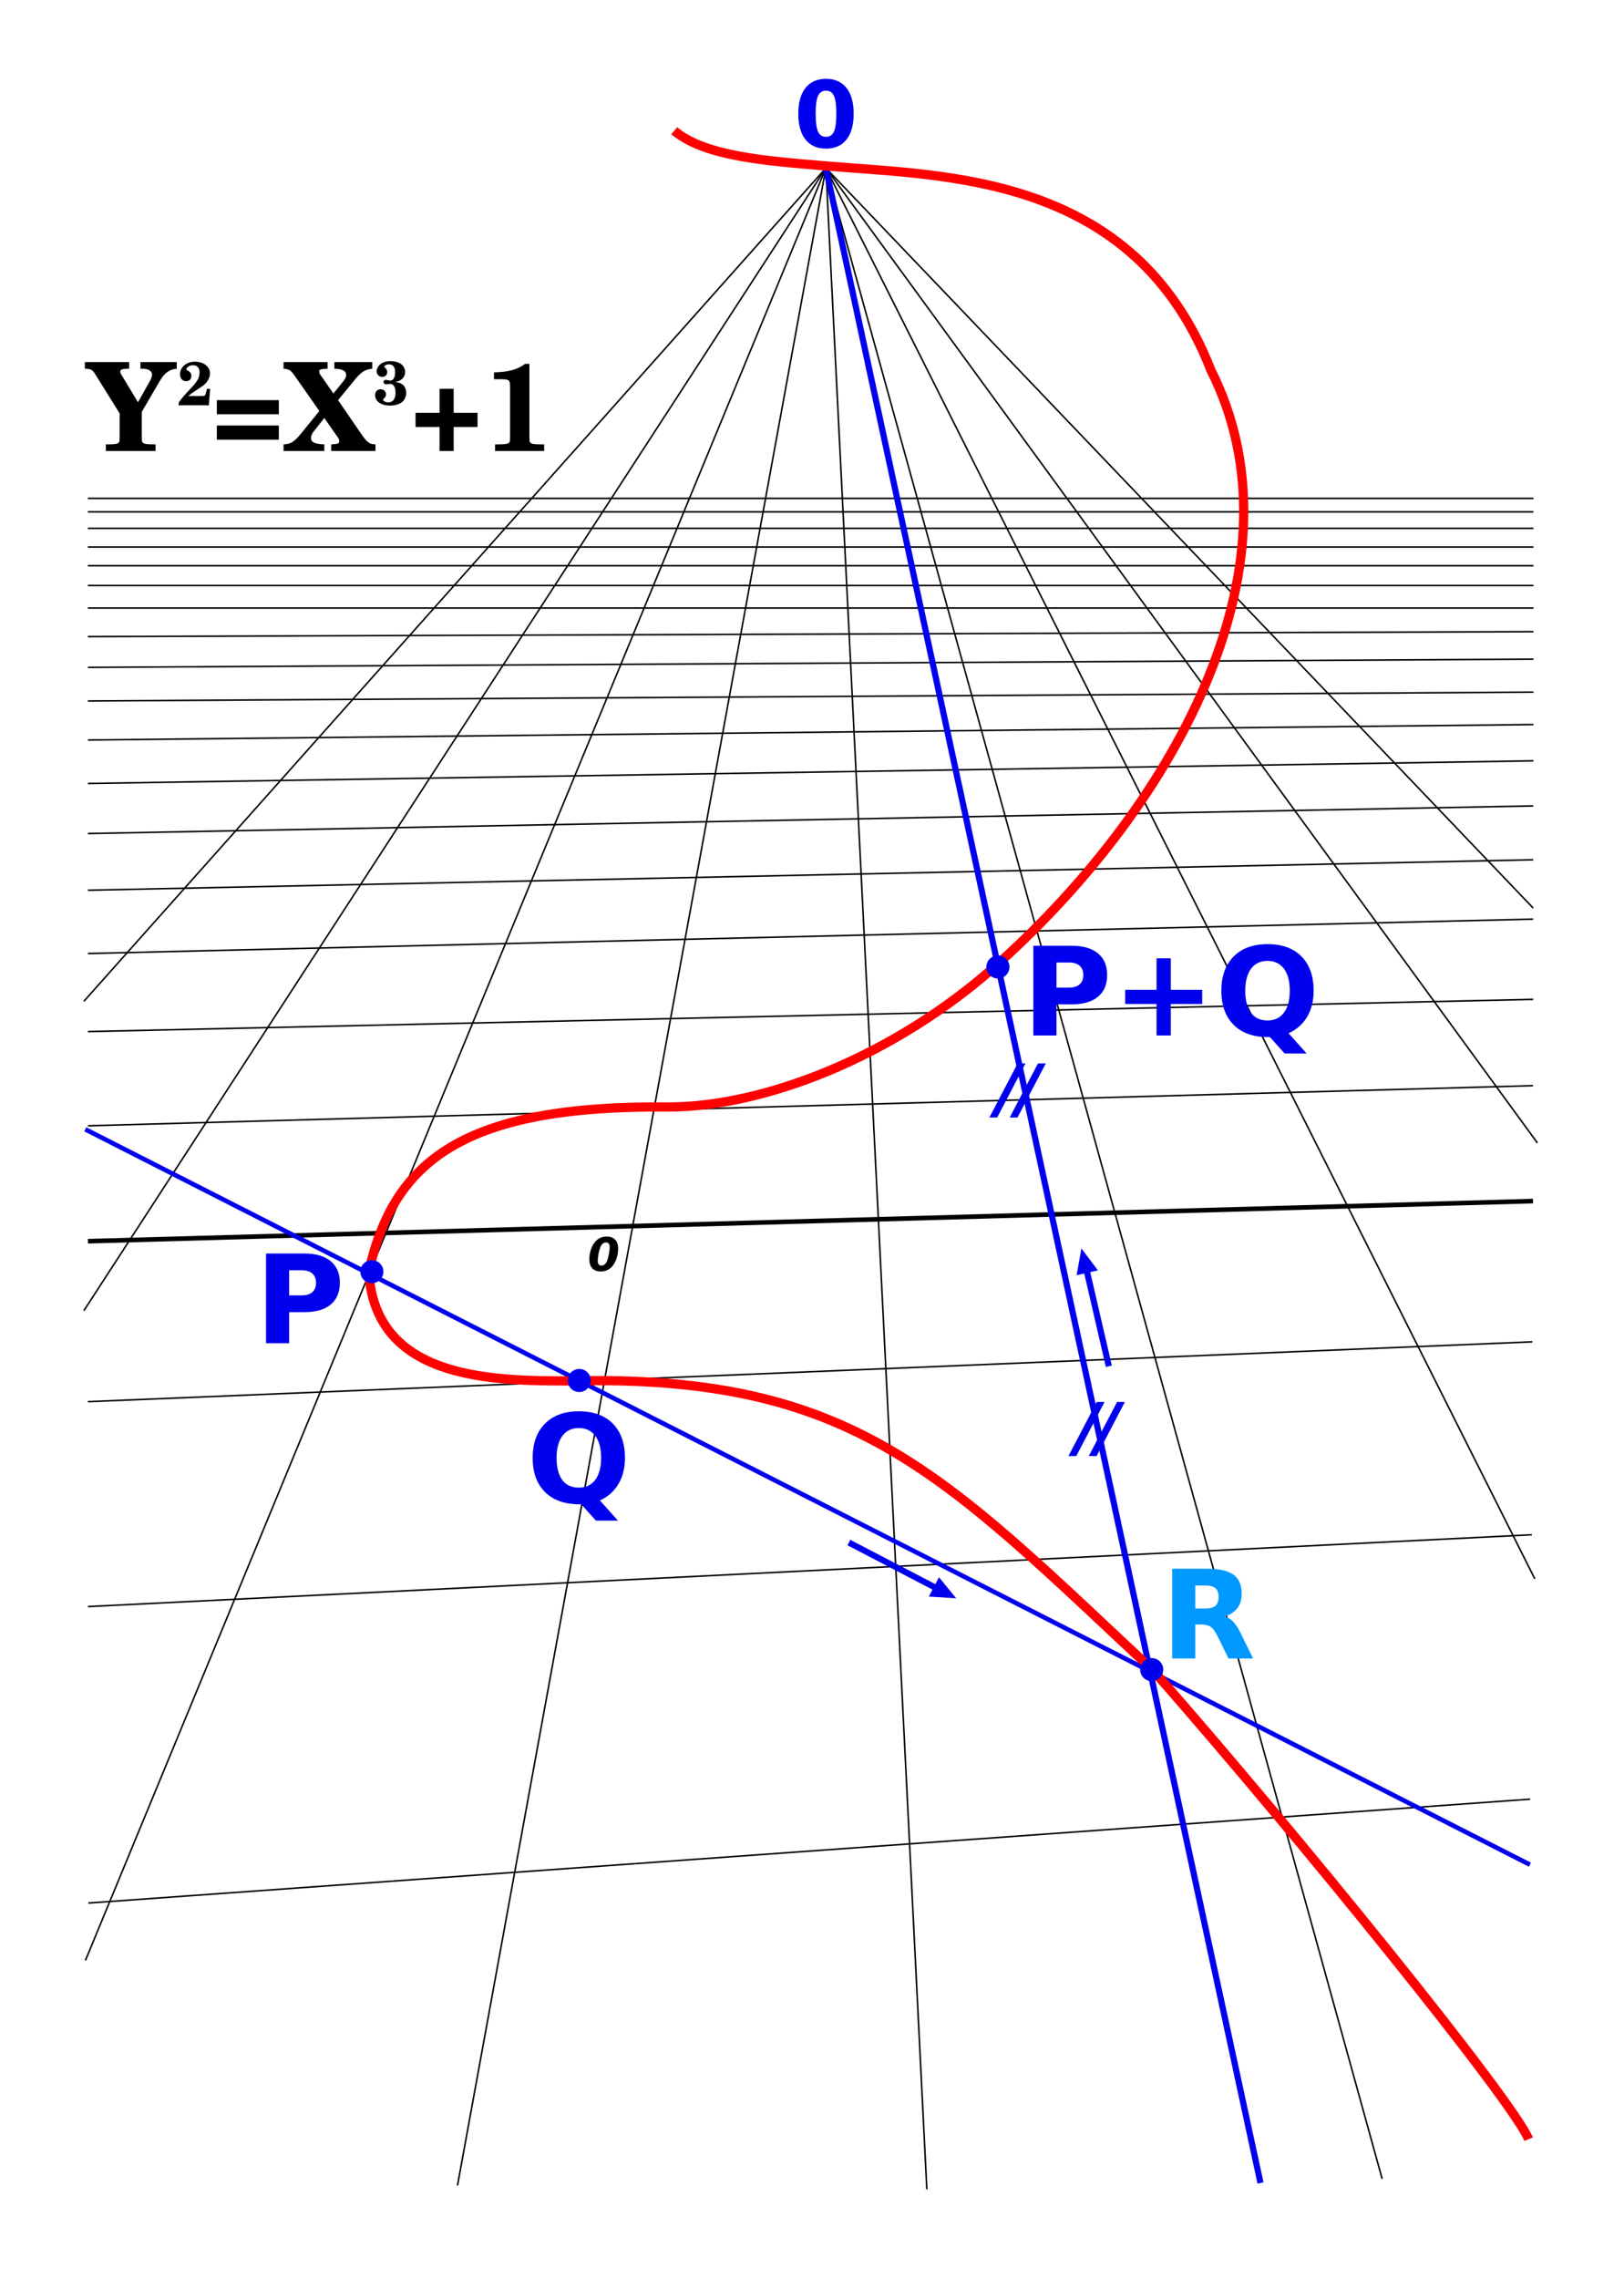 <?xml version="1.0" encoding="UTF-8" standalone="no"?>
<!-- Created with Inkscape (http://www.inkscape.org/) -->
<svg
   xmlns:svg="http://www.w3.org/2000/svg"
   xmlns="http://www.w3.org/2000/svg"
   version="1.0"
   width="1056"
   height="1481"
   id="svg2">
  <defs
     id="defs4" />
  <g
     transform="translate(-167.714,284.566)"
     id="layer1">
    <path
       d="M 57.143,323.857 L 997.143,323.857"
       transform="translate(167.714,-284.566)"
       id="path4040"
       style="fill:none;fill-rule:evenodd;stroke:#000000;stroke-width:1px;stroke-linecap:butt;stroke-linejoin:miter;stroke-opacity:1" />
    <path
       d="M 224.857,48.041 L 1164.857,48.041"
       id="path4042"
       style="fill:none;fill-rule:evenodd;stroke:#000000;stroke-width:1px;stroke-linecap:butt;stroke-linejoin:miter;stroke-opacity:1" />
    <path
       d="M 224.857,58.755 L 1164.857,58.755"
       id="path4044"
       style="fill:none;fill-rule:evenodd;stroke:#000000;stroke-width:1px;stroke-linecap:butt;stroke-linejoin:miter;stroke-opacity:1" />
    <path
       d="M 224.857,70.898 L 1164.857,70.898"
       id="path4046"
       style="fill:none;fill-rule:evenodd;stroke:#000000;stroke-width:1px;stroke-linecap:butt;stroke-linejoin:miter;stroke-opacity:1" />
    <path
       d="M 224.857,83.041 L 1164.857,83.041"
       id="path4048"
       style="fill:none;fill-rule:evenodd;stroke:#000000;stroke-width:1px;stroke-linecap:butt;stroke-linejoin:miter;stroke-opacity:1" />
    <path
       d="M 224.857,95.898 L 1164.857,95.898"
       id="path4050"
       style="fill:none;fill-rule:evenodd;stroke:#000000;stroke-width:1px;stroke-linecap:butt;stroke-linejoin:miter;stroke-opacity:1" />
    <path
       d="M 224.857,110.541 L 1164.857,110.541"
       id="path4052"
       style="fill:none;fill-rule:evenodd;stroke:#000000;stroke-width:1px;stroke-linecap:butt;stroke-linejoin:miter;stroke-opacity:1" />
    <path
       d="M 224.861,129.107 L 1164.855,125.9"
       id="path4054"
       style="fill:none;fill-rule:evenodd;stroke:#000000;stroke-width:1px;stroke-linecap:butt;stroke-linejoin:miter;stroke-opacity:1" />
    <path
       d="M 224.862,149.111 L 1164.847,143.758"
       id="path4056"
       style="fill:none;fill-rule:evenodd;stroke:#000000;stroke-width:1px;stroke-linecap:butt;stroke-linejoin:miter;stroke-opacity:1" />
    <path
       d="M 224.862,170.943 L 1164.844,165.187"
       id="path4058"
       style="fill:none;fill-rule:evenodd;stroke:#000000;stroke-width:1px;stroke-linecap:butt;stroke-linejoin:miter;stroke-opacity:1" />
    <path
       d="M 224.87,196.31 L 1164.816,186.26"
       id="path4060"
       style="fill:none;fill-rule:evenodd;stroke:#000000;stroke-width:1px;stroke-linecap:butt;stroke-linejoin:miter;stroke-opacity:1" />
    <path
       d="M 224.879,224.544 L 1164.764,209.834"
       id="path4062"
       style="fill:none;fill-rule:evenodd;stroke:#000000;stroke-width:1px;stroke-linecap:butt;stroke-linejoin:miter;stroke-opacity:1" />
    <path
       d="M 224.883,257.084 L 1164.711,239.122"
       id="path4064"
       style="fill:none;fill-rule:evenodd;stroke:#000000;stroke-width:1px;stroke-linecap:butt;stroke-linejoin:miter;stroke-opacity:1" />
    <path
       d="M 224.883,293.933 L 1164.675,274.123"
       id="path4066"
       style="fill:none;fill-rule:evenodd;stroke:#000000;stroke-width:1px;stroke-linecap:butt;stroke-linejoin:miter;stroke-opacity:1" />
    <path
       d="M 224.886,335.05 L 1164.62,312.696"
       id="path4068"
       style="fill:none;fill-rule:evenodd;stroke:#000000;stroke-width:1px;stroke-linecap:butt;stroke-linejoin:miter;stroke-opacity:1" />
    <path
       d="M 224.887,385.776 L 1164.654,364.838"
       id="path4070"
       style="fill:none;fill-rule:evenodd;stroke:#000000;stroke-width:1px;stroke-linecap:butt;stroke-linejoin:miter;stroke-opacity:1" />
    <path
       d="M 224.899,446.995 L 1164.537,420.913"
       id="path4072"
       style="fill:none;fill-rule:evenodd;stroke:#000000;stroke-width:1px;stroke-linecap:butt;stroke-linejoin:miter;stroke-opacity:1" />
    <path
       d="M 224.899,521.995 L 1164.537,495.913"
       id="path4074"
       style="fill:none;fill-rule:evenodd;stroke:#000000;stroke-width:3;stroke-linecap:butt;stroke-linejoin:miter;stroke-miterlimit:4;stroke-dasharray:none;stroke-opacity:1" />
    <path
       d="M 224.878,626.26 L 1164.074,587.383"
       id="path4076"
       style="fill:none;fill-rule:evenodd;stroke:#000000;stroke-width:1;stroke-linecap:butt;stroke-linejoin:miter;stroke-miterlimit:4;stroke-dasharray:none;stroke-opacity:1" />
    <path
       d="M 224.906,759.418 L 1163.747,712.746"
       id="path4078"
       style="fill:none;fill-rule:evenodd;stroke:#000000;stroke-width:1;stroke-linecap:butt;stroke-linejoin:miter;stroke-miterlimit:4;stroke-dasharray:none;stroke-opacity:1" />
    <path
       d="M 225.127,952.064 L 1162.699,884.554"
       id="path4080"
       style="fill:none;fill-rule:evenodd;stroke:#000000;stroke-width:1;stroke-linecap:butt;stroke-linejoin:miter;stroke-miterlimit:4;stroke-dasharray:none;stroke-opacity:1" />
    <path
       d="M 537.022,109.213 L 54.548,650.655"
       transform="translate(167.714,-284.566)"
       id="path4082"
       style="fill:none;fill-rule:evenodd;stroke:#000000;stroke-width:1px;stroke-linecap:butt;stroke-linejoin:miter;stroke-opacity:1" />
    <path
       d="M 537.022,109.213 L 54.548,851.675"
       transform="translate(167.714,-284.566)"
       id="path4088"
       style="fill:none;fill-rule:evenodd;stroke:#000000;stroke-width:1px;stroke-linecap:butt;stroke-linejoin:miter;stroke-opacity:1" />
    <path
       d="M 537.022,109.213 L 55.558,1273.919"
       transform="translate(167.714,-284.566)"
       id="path4090"
       style="fill:none;fill-rule:evenodd;stroke:#000000;stroke-width:1px;stroke-linecap:butt;stroke-linejoin:miter;stroke-opacity:1" />
    <path
       d="M 537.022,109.213 L 297.49,1420.138"
       transform="translate(167.714,-284.566)"
       id="path4092"
       style="fill:none;fill-rule:evenodd;stroke:#000000;stroke-width:1px;stroke-linecap:butt;stroke-linejoin:miter;stroke-opacity:1" />
    <path
       d="M 537.022,109.213 L 602.668,1422.638"
       transform="translate(167.714,-284.566)"
       id="path4098"
       style="fill:none;fill-rule:evenodd;stroke:#000000;stroke-width:1px;stroke-linecap:butt;stroke-linejoin:miter;stroke-opacity:1" />
    <path
       d="M 537.022,109.213 L 898.74,1415.853"
       transform="translate(167.714,-284.566)"
       id="path4100"
       style="fill:none;fill-rule:evenodd;stroke:#000000;stroke-width:1px;stroke-linecap:butt;stroke-linejoin:miter;stroke-opacity:1" />
    <path
       d="M 537.022,109.213 L 997.998,1025.941"
       transform="translate(167.714,-284.566)"
       id="path4102"
       style="fill:none;fill-rule:evenodd;stroke:#000000;stroke-width:1px;stroke-linecap:butt;stroke-linejoin:miter;stroke-opacity:1" />
    <path
       d="M 537.022,109.213 L 999.702,742.72"
       transform="translate(167.714,-284.566)"
       id="path4104"
       style="fill:none;fill-rule:evenodd;stroke:#000000;stroke-width:1px;stroke-linecap:butt;stroke-linejoin:miter;stroke-opacity:1" />
    <path
       d="M 537.022,109.213 L 996.924,590.06"
       transform="translate(167.714,-284.566)"
       id="path4106"
       style="fill:none;fill-rule:evenodd;stroke:#000000;stroke-width:1px;stroke-linecap:butt;stroke-linejoin:miter;stroke-opacity:1" />
    <path
       d="M 537.022,109.213 L 819.633,1418.531"
       transform="translate(167.714,-284.566)"
       id="path4108"
       style="fill:none;fill-rule:evenodd;stroke:#0000ee;stroke-width:4;stroke-linecap:butt;stroke-linejoin:miter;stroke-miterlimit:4;stroke-dasharray:none;stroke-opacity:1" />
    <path
       d="M 223.185,449.279 L 1162.518,927.123"
       id="path4110"
       style="fill:none;fill-rule:evenodd;stroke:#0000ee;stroke-width:3;stroke-linecap:butt;stroke-linejoin:miter;stroke-miterlimit:4;stroke-dasharray:none;stroke-opacity:1" />
    <path
       d="M 340.701,530.001 L 365.662,530.001 C 373.084,530.002 378.774,531.655 382.733,534.962 C 386.717,538.244 388.709,542.931 388.709,549.025 C 388.709,555.145 386.717,559.858 382.733,563.166 C 378.774,566.447 373.084,568.087 365.662,568.087 L 355.74,568.087 L 355.74,588.322 L 340.701,588.322 L 340.701,530.001 M 355.74,540.9 L 355.74,557.189 L 364.061,557.189 C 366.977,557.189 369.23,556.486 370.819,555.08 C 372.407,553.647 373.201,551.629 373.201,549.025 C 373.201,546.421 372.407,544.416 370.819,543.009 C 369.23,541.603 366.977,540.9 364.061,540.9 L 355.74,540.9"
       id="text4114"
       style="font-size:80px;font-style:normal;font-variant:normal;font-weight:bold;font-stretch:normal;text-align:center;text-anchor:middle;fill:#0000ee;fill-opacity:1;stroke:none;stroke-width:1px;stroke-linecap:butt;stroke-linejoin:miter;stroke-opacity:1;font-family:Sans;-inkscape-font-specification:Sans Bold" />
    <path
       d="M 545.685,692.948 L 544.513,692.948 C 534.903,692.948 527.429,690.292 522.091,684.979 C 516.752,679.667 514.083,672.271 514.083,662.792 C 514.083,653.339 516.739,645.93 522.052,640.565 C 527.39,635.201 534.734,632.518 544.083,632.518 C 553.536,632.518 560.893,635.175 566.153,640.487 C 571.44,645.8 574.083,653.234 574.083,662.792 C 574.083,669.354 572.677,675.005 569.864,679.745 C 567.078,684.484 563.054,688.052 557.794,690.448 L 569.552,703.573 L 555.216,703.573 L 545.685,692.948 M 544.083,643.417 C 539.5,643.417 535.945,645.109 533.419,648.495 C 530.893,651.88 529.63,656.646 529.63,662.792 C 529.63,669.042 530.867,673.833 533.341,677.167 C 535.815,680.474 539.396,682.128 544.083,682.128 C 548.692,682.128 552.26,680.435 554.786,677.049 C 557.312,673.664 558.575,668.912 558.575,662.792 C 558.575,656.646 557.312,651.88 554.786,648.495 C 552.26,645.109 548.692,643.417 544.083,643.417"
       id="text4118"
       style="font-size:80px;font-style:normal;font-variant:normal;font-weight:bold;font-stretch:normal;text-align:center;text-anchor:middle;fill:#0000ee;fill-opacity:1;stroke:none;stroke-width:1px;stroke-linecap:butt;stroke-linejoin:miter;stroke-opacity:1;font-family:Sans;-inkscape-font-specification:Sans Bold" />
    <path
       d="M 839.63,330.002 L 864.591,330.002 C 872.013,330.002 877.703,331.655 881.661,334.962 C 885.646,338.244 887.638,342.931 887.638,349.025 C 887.638,355.145 885.646,359.858 881.661,363.166 C 877.703,366.447 872.013,368.087 864.591,368.087 L 854.669,368.087 L 854.669,388.322 L 839.63,388.322 L 839.63,330.002 M 854.669,340.9 L 854.669,357.189 L 862.989,357.189 C 865.906,357.189 868.159,356.486 869.747,355.08 C 871.336,353.647 872.13,351.629 872.13,349.025 C 872.13,346.421 871.336,344.416 869.747,343.009 C 868.159,341.603 865.906,340.9 862.989,340.9 L 854.669,340.9 M 929.044,338.166 L 929.044,358.634 L 949.435,358.634 L 949.435,367.853 L 929.044,367.853 L 929.044,388.322 L 919.747,388.322 L 919.747,367.853 L 899.357,367.853 L 899.357,358.634 L 919.747,358.634 L 919.747,338.166 L 929.044,338.166 M 993.497,389.377 L 992.325,389.377 C 982.716,389.376 975.242,386.72 969.903,381.408 C 964.565,376.095 961.896,368.699 961.896,359.22 C 961.896,349.767 964.552,342.358 969.864,336.994 C 975.203,331.629 982.547,328.947 991.896,328.947 C 1001.349,328.947 1008.705,331.603 1013.966,336.916 C 1019.252,342.228 1021.895,349.663 1021.896,359.22 C 1021.895,365.783 1020.489,371.434 1017.677,376.173 C 1014.89,380.913 1010.867,384.481 1005.606,386.877 L 1017.364,400.002 L 1003.028,400.002 L 993.497,389.377 M 991.896,339.845 C 987.312,339.845 983.758,341.538 981.232,344.923 C 978.705,348.309 977.442,353.074 977.442,359.22 C 977.442,365.47 978.679,370.262 981.153,373.595 C 983.627,376.903 987.208,378.556 991.896,378.556 C 996.505,378.556 1000.073,376.863 1002.599,373.478 C 1005.125,370.093 1006.388,365.34 1006.388,359.22 C 1006.388,353.074 1005.125,348.309 1002.599,344.923 C 1000.073,341.538 996.505,339.845 991.896,339.845"
       id="text4122"
       style="font-size:80px;font-style:normal;font-variant:normal;font-weight:bold;font-stretch:normal;text-align:center;text-anchor:middle;fill:#0000ee;fill-opacity:1;stroke:none;stroke-width:1px;stroke-linecap:butt;stroke-linejoin:miter;stroke-opacity:1;font-family:Sans;-inkscape-font-specification:Sans Bold" />
    <path
       d="M 951.256,760.679 C 954.407,760.68 956.66,760.094 958.014,758.922 C 959.394,757.75 960.085,755.823 960.085,753.14 C 960.085,750.484 959.394,748.583 958.014,747.437 C 956.66,746.292 954.407,745.719 951.256,745.719 L 944.928,745.719 L 944.928,760.679 L 951.256,760.679 M 944.928,771.07 L 944.928,793.14 L 929.889,793.14 L 929.889,734.82 L 952.858,734.82 C 960.54,734.82 966.165,736.109 969.733,738.687 C 973.327,741.265 975.124,745.341 975.124,750.914 C 975.124,754.768 974.186,757.932 972.311,760.406 C 970.462,762.88 967.663,764.703 963.913,765.875 C 965.97,766.344 967.806,767.411 969.421,769.078 C 971.061,770.719 972.715,773.219 974.381,776.578 L 982.546,793.14 L 966.53,793.14 L 959.421,778.648 C 957.988,775.732 956.53,773.739 955.046,772.672 C 953.587,771.604 951.634,771.07 949.186,771.07 L 944.928,771.07"
       id="text4126"
       style="font-size:80px;font-style:normal;font-variant:normal;font-weight:bold;font-stretch:normal;text-align:center;text-anchor:middle;fill:#0099ff;fill-opacity:1;stroke:none;stroke-width:1px;stroke-linecap:butt;stroke-linejoin:miter;stroke-opacity:1;font-family:Sans;-inkscape-font-specification:Sans Bold" />
    <path
       d="M 888.744,603.26 L 874.227,540.582 L 870.279,541.484 L 872.053,531.544 L 878.176,539.681 L 874.227,540.582"
       id="path4136"
       style="fill:#0000ee;fill-opacity:1;fill-rule:evenodd;stroke:#0000ee;stroke-width:4;stroke-linecap:butt;stroke-linejoin:miter;stroke-miterlimit:4;stroke-dasharray:none;stroke-opacity:1" />
    <path
       d="M 719.7,717.807 L 776.757,747.535 L 778.639,743.949 L 785.037,751.76 L 774.874,751.121 L 776.757,747.535"
       id="path4138"
       style="fill:#0000ee;fill-opacity:1;fill-rule:evenodd;stroke:#0000ee;stroke-width:4;stroke-linecap:butt;stroke-linejoin:miter;stroke-miterlimit:4;stroke-dasharray:none;stroke-opacity:1" />
    <path
       d="M 880.866,626.443 L 862.467,661.612 L 867.562,661.612 L 885.961,626.443 L 880.866,626.443 z"
       id="rect4146"
       style="opacity:1;fill:#0000ee;fill-opacity:1;stroke:none;stroke-width:4;stroke-linecap:round;stroke-linejoin:miter;stroke-miterlimit:4;stroke-dasharray:none;stroke-opacity:1" />
    <path
       d="M 894.08,626.443 L 875.682,661.612 L 880.777,661.612 L 899.175,626.443 L 894.08,626.443 z"
       id="path4150"
       style="opacity:1;fill:#0000ee;fill-opacity:1;stroke:none;stroke-width:4;stroke-linecap:round;stroke-linejoin:miter;stroke-miterlimit:4;stroke-dasharray:none;stroke-opacity:1" />
    <path
       d="M 829.438,406.443 L 811.039,441.612 L 816.134,441.612 L 834.533,406.443 L 829.438,406.443 z"
       id="path4152"
       style="opacity:1;fill:#0000ee;fill-opacity:1;stroke:none;stroke-width:4;stroke-linecap:round;stroke-linejoin:miter;stroke-miterlimit:4;stroke-dasharray:none;stroke-opacity:1" />
    <path
       d="M 842.652,406.443 L 824.253,441.612 L 829.348,441.612 L 847.747,406.443 L 842.652,406.443 z"
       id="path4154"
       style="opacity:1;fill:#0000ee;fill-opacity:1;stroke:none;stroke-width:4;stroke-linecap:round;stroke-linejoin:miter;stroke-miterlimit:4;stroke-dasharray:none;stroke-opacity:1" />
    <path
       d="M 711.536,-210.735 C 711.536,-216.204 711.018,-220.052 709.983,-222.278 C 708.967,-224.524 707.249,-225.647 704.827,-225.647 C 702.405,-225.647 700.676,-224.524 699.641,-222.278 C 698.606,-220.052 698.088,-216.204 698.088,-210.735 C 698.088,-205.208 698.606,-201.311 699.641,-199.046 C 700.676,-196.78 702.405,-195.647 704.827,-195.647 C 707.229,-195.647 708.948,-196.78 709.983,-199.046 C 711.018,-201.311 711.536,-205.208 711.536,-210.735 M 722.815,-210.647 C 722.815,-203.401 721.252,-197.805 718.127,-193.86 C 715.002,-189.934 710.569,-187.971 704.827,-187.971 C 699.065,-187.971 694.622,-189.934 691.497,-193.86 C 688.372,-197.805 686.809,-203.401 686.809,-210.647 C 686.809,-217.913 688.372,-223.509 691.497,-227.434 C 694.622,-231.38 699.065,-233.352 704.827,-233.352 C 710.569,-233.352 715.002,-231.38 718.127,-227.434 C 721.252,-223.509 722.815,-217.913 722.815,-210.647"
       id="text4156"
       style="font-size:60px;font-style:normal;font-variant:normal;font-weight:bold;font-stretch:normal;text-align:center;text-anchor:middle;fill:#0000ee;fill-opacity:1;stroke:none;stroke-width:1px;stroke-linecap:butt;stroke-linejoin:miter;stroke-opacity:1;font-family:Sans;-inkscape-font-specification:Sans Bold" />
    <path
       d="M 558.817,537.808 C 559.568,537.808 560.233,537.583 560.809,537.134 C 561.395,536.685 561.883,536.026 562.274,535.157 C 562.547,534.541 562.796,533.843 563.021,533.062 C 563.245,532.271 563.455,531.338 563.651,530.264 C 563.817,529.395 563.943,528.594 564.031,527.862 C 564.119,527.129 564.163,526.504 564.163,525.987 C 564.163,524.893 563.968,524.092 563.577,523.584 C 563.187,523.067 562.581,522.808 561.761,522.808 C 560.999,522.808 560.33,523.028 559.754,523.467 C 559.178,523.897 558.699,524.556 558.318,525.445 C 558.025,526.079 557.757,526.802 557.513,527.613 C 557.278,528.423 557.073,529.307 556.898,530.264 C 556.732,531.143 556.605,531.958 556.517,532.71 C 556.429,533.462 556.385,534.097 556.385,534.615 C 556.385,535.699 556.585,536.504 556.985,537.032 C 557.386,537.549 557.996,537.808 558.817,537.808 M 569.656,526.822 C 569.656,528.765 569.388,530.655 568.851,532.491 C 568.314,534.326 567.562,535.938 566.595,537.325 C 565.609,538.75 564.417,539.829 563.021,540.562 C 561.624,541.284 560.067,541.646 558.348,541.646 C 555.955,541.646 554.119,540.967 552.84,539.61 C 551.57,538.252 550.936,536.299 550.936,533.75 C 550.936,531.836 551.199,529.961 551.727,528.125 C 552.264,526.28 553.011,524.673 553.968,523.306 C 554.974,521.87 556.17,520.786 557.557,520.054 C 558.943,519.322 560.506,518.955 562.244,518.955 C 564.617,518.955 566.443,519.639 567.723,521.006 C 569.012,522.364 569.656,524.302 569.656,526.822"
       id="text4160"
       style="font-size:30px;font-style:italic;font-variant:normal;font-weight:bold;font-stretch:normal;text-align:center;text-anchor:middle;fill:#000000;fill-opacity:1;stroke:none;stroke-width:1px;stroke-linecap:butt;stroke-linejoin:miter;stroke-opacity:1;font-family:Sans;-inkscape-font-specification:Sans Bold Italic" />
    <path
       d="M 257.442,-23.186 L 246.882,-40.706 C 246.082,-41.986 245.922,-42.466 245.922,-43.186 C 245.922,-44.386 247.362,-44.946 250.402,-44.946 L 251.682,-44.946 L 251.682,-49.266 L 222.882,-49.266 L 222.882,-44.946 C 226.482,-44.946 227.682,-44.386 229.202,-42.066 L 245.522,-15.906 L 245.522,-3.026 C 245.522,1.934 245.522,2.334 244.962,2.974 C 244.242,3.854 242.562,4.174 238.322,4.174 L 236.562,4.174 L 236.562,8.494 L 268.882,8.494 L 268.882,4.174 L 267.122,4.174 C 262.882,4.174 261.202,3.854 260.482,2.974 C 259.922,2.334 259.922,2.014 259.922,-3.026 L 259.922,-16.946 L 271.922,-37.506 C 274.962,-42.466 278.162,-44.626 282.642,-44.946 L 282.642,-49.266 L 259.042,-49.266 L 259.042,-44.946 L 260.722,-44.946 C 264.242,-44.946 266.562,-43.426 266.562,-41.106 C 266.562,-40.146 266.082,-38.706 265.442,-37.426 L 257.442,-23.186 M 308.703,1.134 L 349.023,1.134 L 349.023,-8.066 L 308.703,-8.066 L 308.703,1.134 M 308.703,-15.346 L 349.023,-15.346 L 349.023,-24.546 L 308.703,-24.546 L 308.703,-15.346 M 387.541,-24.546 L 399.221,-38.786 C 402.821,-43.026 405.621,-44.626 409.781,-44.946 L 409.781,-49.266 L 385.141,-49.266 L 385.141,-44.946 C 390.181,-44.946 392.821,-43.506 392.821,-40.866 C 392.821,-39.586 392.021,-37.986 390.101,-35.746 L 384.501,-28.866 L 376.101,-40.946 C 375.541,-41.746 375.301,-42.386 375.301,-43.026 C 375.301,-44.546 376.021,-44.786 380.741,-44.946 L 380.741,-49.266 L 352.101,-49.266 L 352.101,-44.946 C 355.621,-44.706 356.741,-44.066 358.981,-40.866 L 375.381,-17.506 L 363.621,-3.026 C 358.981,2.654 356.741,4.014 352.101,4.174 L 352.101,8.494 L 378.581,8.494 L 378.581,4.174 C 372.501,4.014 369.941,2.814 369.941,0.014 C 369.941,-1.266 370.501,-2.706 371.541,-3.986 L 378.581,-12.946 L 387.301,-0.466 C 387.941,0.334 388.341,1.454 388.341,2.254 C 388.341,3.614 387.061,4.094 383.061,4.174 L 383.061,8.494 L 411.861,8.494 L 411.861,4.174 C 407.621,4.014 406.661,3.294 401.701,-3.906 L 387.541,-24.546 M 453.522,-7.106 L 453.522,8.494 L 462.722,8.494 L 462.722,-7.106 L 478.242,-7.106 L 478.242,-16.306 L 462.722,-16.306 L 462.722,-31.906 L 453.522,-31.906 L 453.522,-16.306 L 437.922,-16.306 L 437.922,-7.106 L 453.522,-7.106 M 511.959,-48.146 L 509.159,-48.146 C 504.199,-44.386 498.359,-42.786 488.919,-42.626 L 488.919,-38.146 L 492.279,-38.146 C 499.399,-38.066 499.399,-38.066 499.399,-31.426 L 499.399,-3.026 C 499.399,1.934 499.399,2.334 498.839,2.974 C 498.119,3.854 496.439,4.174 492.199,4.174 L 489.639,4.174 L 489.639,8.494 L 521.559,8.494 L 521.559,4.174 L 518.999,4.174 C 514.919,4.174 513.159,3.854 512.519,2.974 C 511.959,2.334 511.959,2.014 511.959,-3.026 L 511.959,-48.146"
       id="text4164"
       style="font-size:80px;font-style:normal;font-variant:normal;font-weight:bold;font-stretch:normal;text-align:start;text-anchor:start;fill:#000000;fill-opacity:1;stroke:none;stroke-width:1;stroke-linecap:butt;stroke-linejoin:miter;stroke-miterlimit:4;stroke-opacity:1;font-family:Century Schoolbook L;-inkscape-font-specification:Century Schoolbook L Medium" />
    <path
       d="M 302.232,-31.859 L 301.792,-29.859 C 301.432,-28.259 301.192,-27.739 300.872,-27.539 C 300.472,-27.259 300.392,-27.259 297.872,-27.219 L 290.152,-27.219 C 291.552,-28.419 292.592,-29.179 294.152,-30.219 C 299.712,-33.819 300.952,-34.739 302.112,-36.219 C 303.472,-38.019 304.272,-40.139 304.272,-42.019 C 304.272,-46.299 300.072,-49.539 294.432,-49.539 C 288.992,-49.539 284.792,-46.019 284.792,-41.459 C 284.792,-38.659 286.352,-36.859 288.752,-36.859 C 290.832,-36.859 292.152,-38.179 292.152,-40.259 C 292.152,-41.979 291.392,-42.979 289.552,-43.859 C 289.112,-44.059 288.912,-44.299 288.912,-44.619 C 288.912,-45.899 291.072,-47.259 293.072,-47.259 C 295.872,-47.259 297.472,-45.539 297.472,-42.579 C 297.472,-39.259 296.192,-36.899 291.952,-32.379 C 287.472,-27.659 285.912,-25.819 283.912,-22.939 L 283.912,-21.059 C 284.952,-21.179 285.432,-21.219 285.992,-21.219 L 301.032,-21.219 C 301.712,-21.219 302.272,-21.179 303.472,-21.059 L 304.392,-31.859 L 302.232,-31.859"
       id="text4172"
       style="font-size:40px;font-style:normal;font-variant:normal;font-weight:bold;font-stretch:normal;text-align:center;text-anchor:middle;fill:#000000;fill-opacity:1;stroke:none;stroke-width:1;stroke-linecap:butt;stroke-linejoin:miter;stroke-miterlimit:4;stroke-opacity:1;font-family:Century Schoolbook L;-inkscape-font-specification:Century Schoolbook L Medium" />
    <path
       d="M 424.692,-36.296 C 425.172,-36.416 425.452,-36.496 425.732,-36.576 C 429.252,-37.576 431.132,-39.736 431.132,-42.816 C 431.132,-47.056 427.372,-49.896 421.692,-49.896 C 418.812,-49.896 416.412,-49.136 414.732,-47.656 C 413.452,-46.496 412.612,-44.816 412.612,-43.296 C 412.612,-41.216 414.172,-39.656 416.252,-39.656 C 418.172,-39.656 419.492,-40.936 419.492,-42.816 C 419.492,-43.896 419.052,-44.736 417.892,-45.816 C 417.692,-46.016 417.612,-46.136 417.612,-46.296 C 417.612,-47.056 419.132,-47.816 420.652,-47.816 C 423.172,-47.816 424.652,-45.976 424.652,-42.856 C 424.652,-39.416 423.452,-37.256 421.572,-37.256 C 421.252,-37.256 420.812,-37.336 420.172,-37.456 C 419.252,-37.656 419.012,-37.696 418.532,-37.696 C 417.612,-37.696 417.092,-37.216 417.092,-36.376 C 417.092,-35.496 417.692,-34.856 418.532,-34.856 C 418.692,-34.856 418.932,-34.856 419.172,-34.896 C 420.372,-35.016 421.012,-35.096 421.172,-35.096 C 423.652,-35.096 424.892,-33.176 424.892,-29.416 C 424.892,-25.416 423.212,-23.096 420.252,-23.096 C 418.572,-23.096 416.812,-23.936 416.812,-24.776 C 416.812,-25.016 416.932,-25.256 417.212,-25.496 C 418.412,-26.656 418.692,-27.176 418.692,-28.296 C 418.692,-30.176 417.212,-31.616 415.212,-31.616 C 413.092,-31.616 411.612,-30.056 411.612,-27.816 C 411.612,-23.776 415.532,-21.016 421.292,-21.016 C 424.212,-21.016 426.972,-21.736 428.812,-23.016 C 430.652,-24.296 431.852,-26.736 431.852,-29.296 C 431.852,-31.816 430.732,-34.016 428.892,-35.096 C 427.772,-35.736 426.812,-36.016 424.692,-36.296"
       id="text4176"
       style="font-size:40px;font-style:normal;font-variant:normal;font-weight:bold;font-stretch:normal;text-align:center;text-anchor:middle;fill:#000000;fill-opacity:1;stroke:none;stroke-width:1;stroke-linecap:butt;stroke-linejoin:miter;stroke-miterlimit:4;stroke-opacity:1;font-family:Century Schoolbook L;-inkscape-font-specification:Century Schoolbook L Medium" />
    <path
       d="M 438.406,84.969 C 458.631,101.894 499.356,104.635 537.907,107.894 C 615.731,114.472 737.65,113.226 787.321,240.409 C 849.605,363.669 767.487,519.453 649.695,625.619 C 580.895,687.629 495.269,719.444 434.366,719.345 C 301.251,718.084 255.676,754.498 239.769,826.482 C 244.079,895.172 316.184,897.437 370.155,897.361 C 555.951,892.788 613.408,958.196 750.091,1085.762 C 844.296,1193.009 983.674,1365.016 993.99,1390.086"
       transform="translate(167.714,-284.566)"
       id="path4038"
       style="fill:none;fill-rule:evenodd;stroke:#ff0000;stroke-width:6;stroke-linecap:butt;stroke-linejoin:miter;stroke-miterlimit:4;stroke-dasharray:none;stroke-opacity:1" />
    <path
       d="M 754.079,1078.959 A 8.081,8.081 0 1 1 737.916,1078.959 A 8.081,8.081 0 1 1 754.079,1078.959 z"
       transform="matrix(0.928,0,0,0.928,224.323,-200.891)"
       id="path4112"
       style="opacity:1;fill:#0000ee;fill-opacity:1;stroke:none;stroke-width:3;stroke-linecap:round;stroke-linejoin:miter;stroke-miterlimit:4;stroke-dasharray:none;stroke-opacity:1" />
    <path
       d="M 754.079,1078.959 A 8.081,8.081 0 1 1 737.916,1078.959 A 8.081,8.081 0 1 1 754.079,1078.959 z"
       transform="matrix(0.928,0,0,0.928,-147.919,-388.78)"
       id="path4130"
       style="opacity:1;fill:#0000ee;fill-opacity:1;stroke:none;stroke-width:3;stroke-linecap:round;stroke-linejoin:miter;stroke-miterlimit:4;stroke-dasharray:none;stroke-opacity:1" />
    <path
       d="M 754.079,1078.959 A 8.081,8.081 0 1 1 737.916,1078.959 A 8.081,8.081 0 1 1 754.079,1078.959 z"
       transform="matrix(0.928,0,0,0.928,-282.774,-459.49)"
       id="path4132"
       style="opacity:1;fill:#0000ee;fill-opacity:1;stroke:none;stroke-width:3;stroke-linecap:round;stroke-linejoin:miter;stroke-miterlimit:4;stroke-dasharray:none;stroke-opacity:1" />
    <path
       d="M 754.079,1078.959 A 8.081,8.081 0 1 1 737.916,1078.959 A 8.081,8.081 0 1 1 754.079,1078.959 z"
       transform="matrix(0.928,0,0,0.928,124.317,-657.48)"
       id="path4134"
       style="opacity:1;fill:#0000ee;fill-opacity:1;stroke:none;stroke-width:3;stroke-linecap:round;stroke-linejoin:miter;stroke-miterlimit:4;stroke-dasharray:none;stroke-opacity:1" />
  </g>
</svg>
